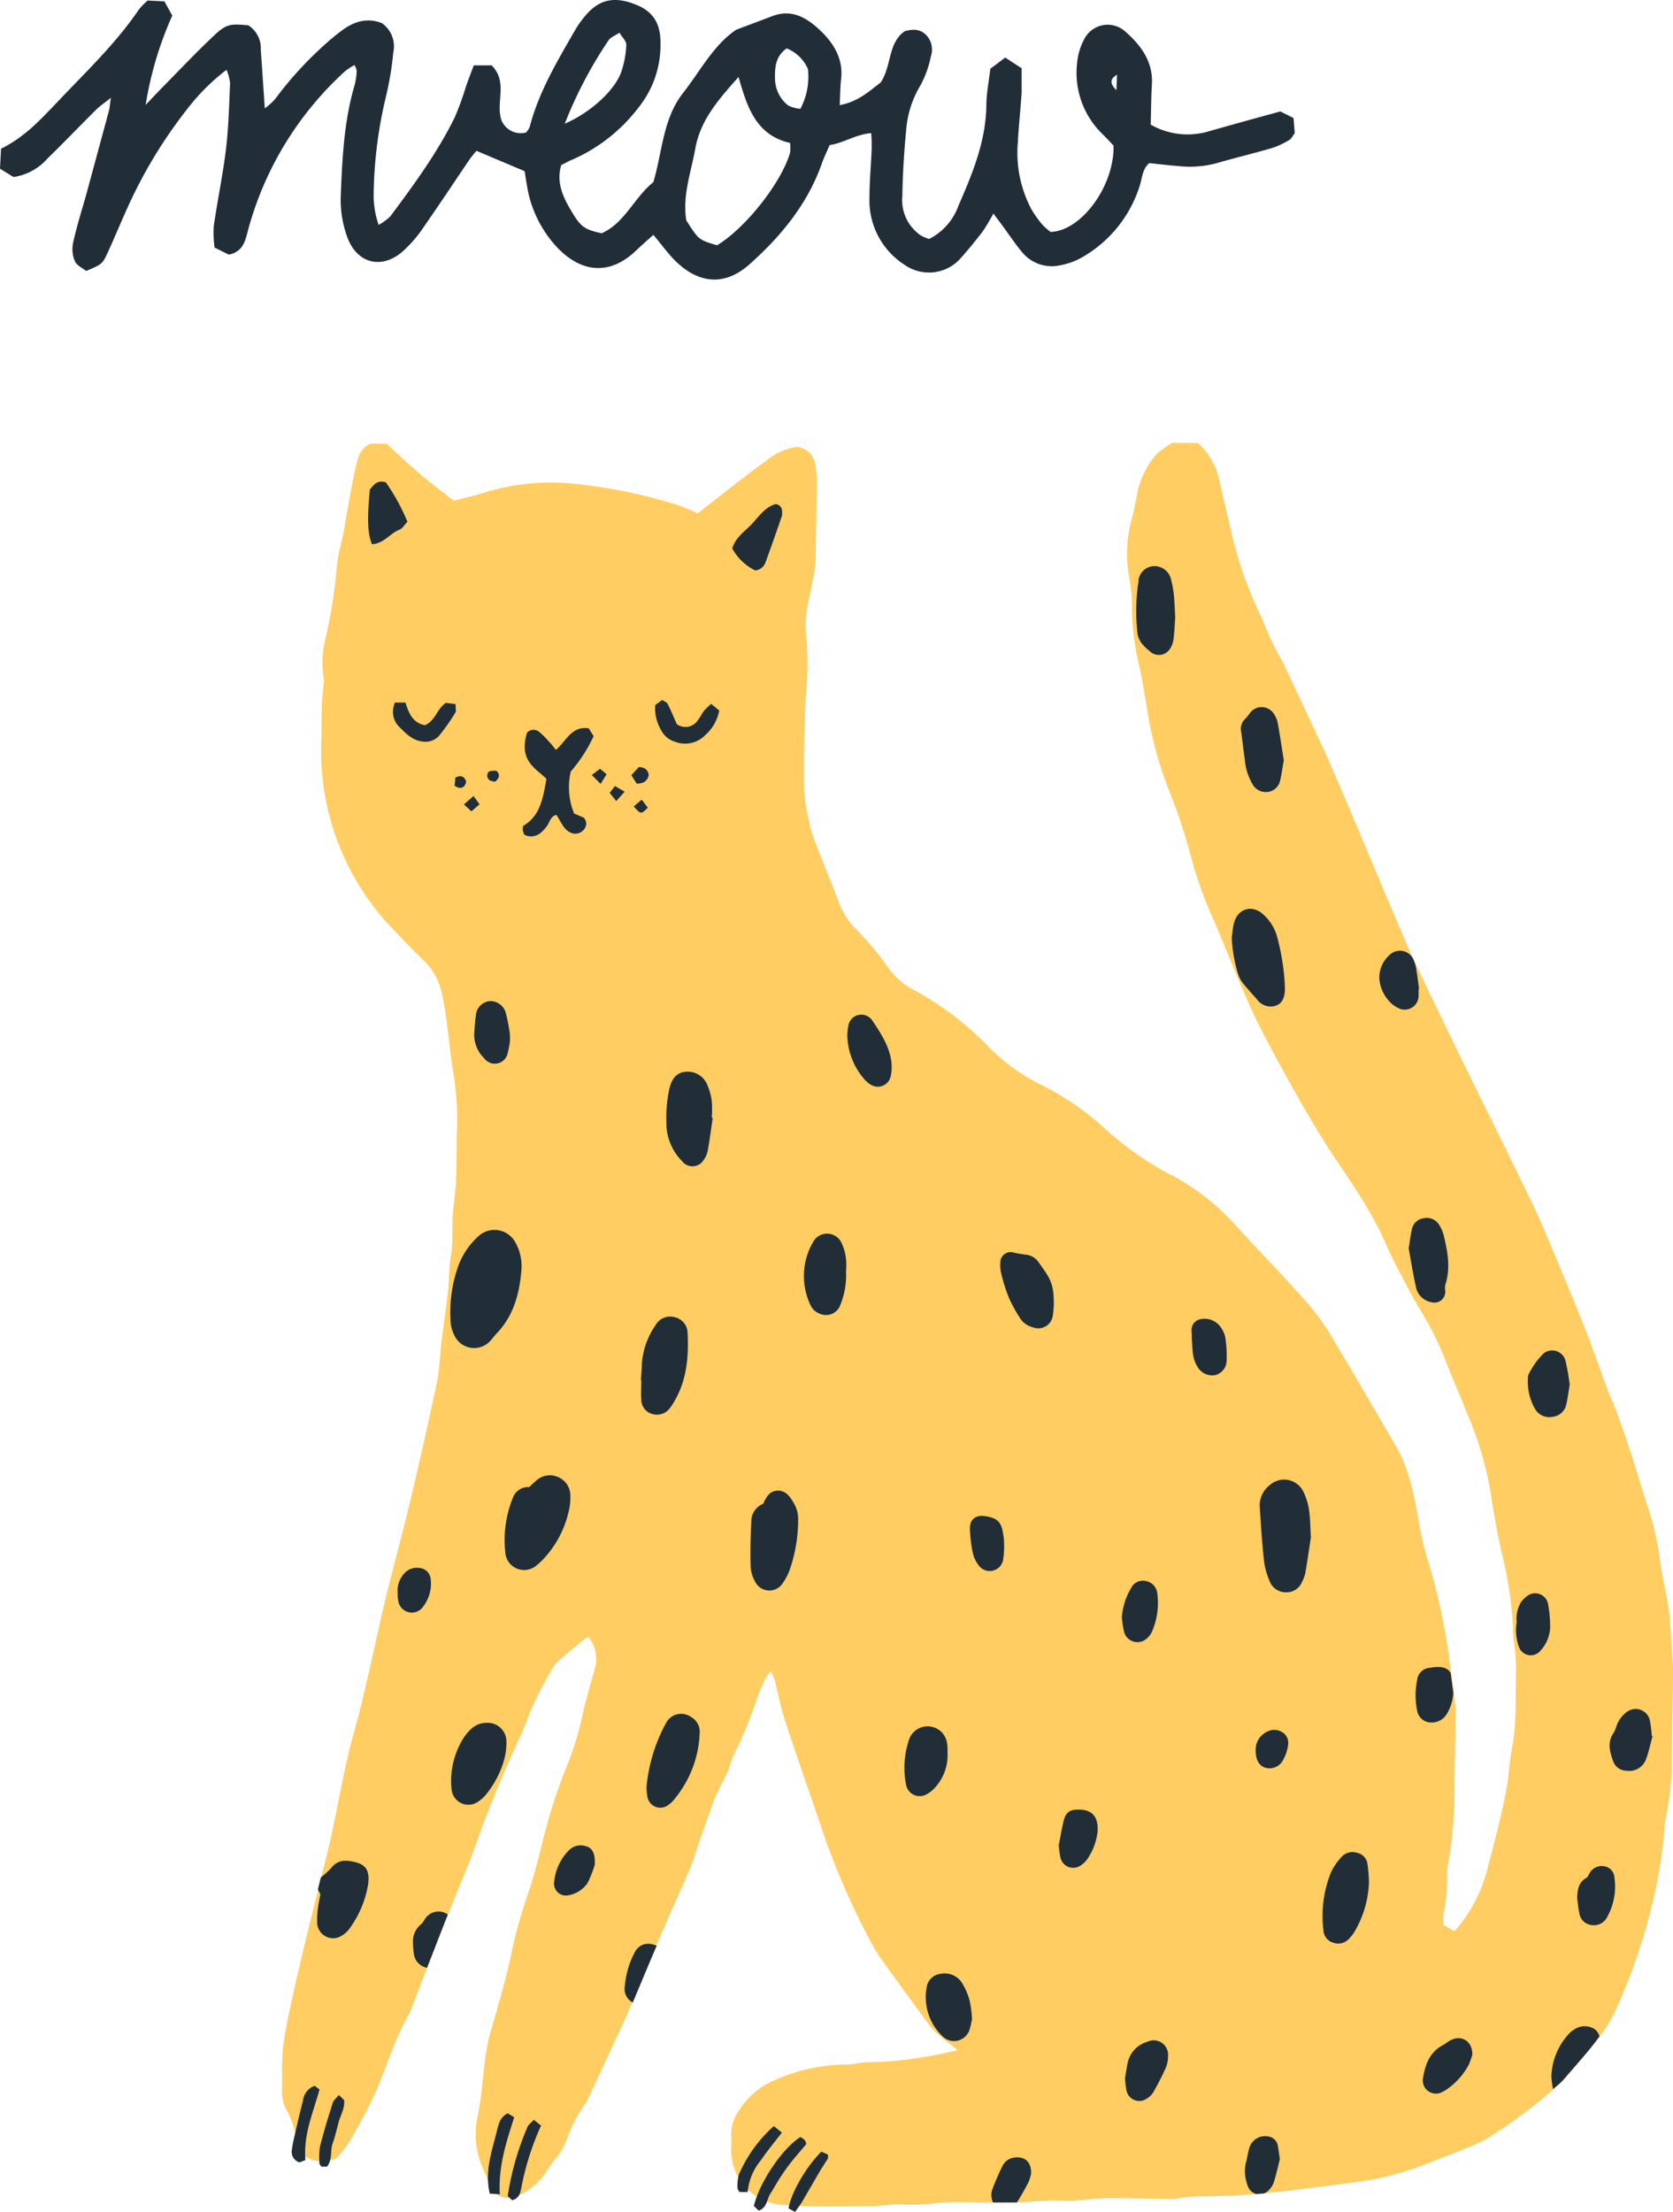<svg xmlns="http://www.w3.org/2000/svg" viewBox="0 0 255.2 337.37"><defs><style>.a{fill:#212e38;}.b{fill:#ffcd61;}</style></defs><path class="a" d="M.16,22.68C3.92,20.83,6.41,18,9,15.3c4.24-4.47,8.72-8.73,12.2-13.87A10.86,10.86,0,0,1,22.53.08l2.55.13,1.2,2.17A53.92,53.92,0,0,0,22.22,16c1.13-1.19,1.67-1.77,2.23-2.34,2.71-2.75,5.36-5.57,8.17-8.21,1.92-1.81,2.49-1.84,5.25-1.59a4.11,4.11,0,0,1,1.91,3.67c.2,2.88.39,5.76.61,9A10,10,0,0,0,42,15.07a55.12,55.12,0,0,1,7.84-8.53c.71-.65,1.47-1.26,2.24-1.84,1.83-1.37,3.81-2.07,6.14-1.19A4.29,4.29,0,0,1,60,7.93a48.18,48.18,0,0,1-1.12,6.78A67,67,0,0,0,57,29.42a13.6,13.6,0,0,0,.76,4.88A8.2,8.2,0,0,0,59.54,33c3.61-4.85,7.19-9.72,9.86-15.17a47.68,47.68,0,0,0,1.71-4.74c.36-1,.74-2,1.16-3.12H75c2.54,2.58.57,5.6,1.49,8.36a3.18,3.18,0,0,0,3.76,1.88,3.44,3.44,0,0,0,.55-.85C82.2,14,85,9.33,87.7,4.64a15,15,0,0,1,1.68-2.35C91.46-.11,93.74-.58,96.9.67c2.65,1,3.89,2.87,3.85,5.91a15.21,15.21,0,0,1-3.31,9.77,25.61,25.61,0,0,1-10.14,8c-.55.22-1.07.52-1.69.83-.84,2.86.44,5.2,1.82,7.47,1.25,2,1.84,2.38,4.35,2.93,3.54-1.57,4.94-5.43,7.88-7.8,1.37-4.55,1.44-9.65,4.52-13.58,2.67-3.4,4.69-7.38,8.13-9.67L118,2.39c2.87-1,5.09.34,7.09,2.23s3.55,4.26,3.22,7.34c-.14,1.29-.15,2.59-.22,4.07,2.77-.49,4.54-2.14,6.26-3.46,1.69-2.57,1.08-6,3.64-7.8,1.4-.41,2.54-.32,3.45.75A3.24,3.24,0,0,1,142,8.6a16.24,16.24,0,0,1-1.58,4.4,15.39,15.39,0,0,0-2.19,6.83c-.33,3.36-.53,6.75-.59,10.13a6.51,6.51,0,0,0,2.82,5.95,6.73,6.73,0,0,0,1.27.54,9.13,9.13,0,0,0,4.49-5.12c2.13-4.87,4.16-9.77,4.24-15.24,0-1.8.38-3.59.6-5.6l2.28-1.71,2.5,1.63c0,1.34,0,2.54,0,3.73-.17,2.53-.44,5.05-.58,7.59a18.43,18.43,0,0,0,2.05,10.15A16.22,16.22,0,0,0,159,34.26a9.5,9.5,0,0,0,1.25,1.11c4.68-.11,9.75-7,9.61-13.17-.52-.55-1.17-1.24-1.85-1.91a13,13,0,0,1-3.72-10.58,9.53,9.53,0,0,1,1.12-3.77,4,4,0,0,1,6.22-1.15c2.4,2.11,4.29,4.59,4.08,8.1-.12,2-.12,4.08-.18,6.12a11.35,11.35,0,0,0,8.93,1C188,19,191.62,18,195.31,17l2,1c.07.83.14,1.64.19,2.32-.34.44-.5.82-.79,1a12.2,12.2,0,0,1-2.58,1.23c-2.89.85-5.83,1.54-8.72,2.39a16.18,16.18,0,0,1-5.75.38c-1.44-.11-2.88-.29-4.35-.44-1,.83-1.07,2.13-1.39,3.24a19.14,19.14,0,0,1-8.49,10.91,10.56,10.56,0,0,1-3.65,1.42,5.86,5.86,0,0,1-5.88-2c-1.08-1.29-2-2.7-3-4.05-.41-.56-.83-1.11-1.37-1.83a30.72,30.72,0,0,1-1.59,2.68c-1.17,1.53-2.37,3-3.68,4.44a6.47,6.47,0,0,1-8.32.67,11.63,11.63,0,0,1-5.31-10.15c0-2.53.24-5.07.34-7.6,0-.71,0-1.42-.08-2.3-2.36.18-4.18,1.5-6.34,1.82-.42,1-.85,1.85-1.16,2.74-2.18,6.23-6.24,11.15-11.07,15.45-3.73,3.32-7.69,3-11.27-.5-1.19-1.17-2.16-2.56-3.39-4-.91.82-1.8,1.6-2.66,2.42-4.2,4-8.57,3.17-12.07-.57a17.84,17.84,0,0,1-4.54-9.32c-.14-.81-.26-1.63-.36-2.24L72.67,23c-.25.31-.71.84-1.11,1.42-2.37,3.5-4.69,7-7.12,10.49a19.32,19.32,0,0,1-3.11,3.52c-3.21,2.72-6.91,1.7-8.35-2.25a16.58,16.58,0,0,1-1-6.4c.23-5.68.5-11.35,2.13-16.86a10.13,10.13,0,0,0,.3-2.14c0-.21-.15-.44-.32-.87a10.54,10.54,0,0,0-1.44.94A50.51,50.51,0,0,0,37.7,35.63c-.39,1.5-.84,2.77-2.78,3.21l-2.19-1.08a17.35,17.35,0,0,1-.13-3.2c.57-4,1.39-7.85,1.87-11.81.4-3.34.48-6.73.63-10.1a8,8,0,0,0-.54-2,31.42,31.42,0,0,0-5.38,5.2,72.65,72.65,0,0,0-9.52,15.36c-1.11,2.41-2.11,4.88-3.22,7.29-.82,1.79-.86,1.78-3.29,2.83-.53-.43-1.42-.82-1.72-1.47a4.72,4.72,0,0,1-.29-2.78c.54-2.47,1.3-4.89,2-7.34q1.75-6.46,3.5-12.93c.11-.45.13-.92.27-1.89-1,.8-1.67,1.24-2.23,1.8-2.49,2.46-4.91,5-7.42,7.44A8.52,8.52,0,0,1,2.06,27L0,25.73C.05,24.72.1,23.8.16,22.68ZM109.39,37.41c4.4-2.69,9.74-9.48,11.12-14.08a5.27,5.27,0,0,0,0-1.53c-5.19-1.19-6.54-5.45-7.85-10.06-3,3.38-5.8,6.51-6.59,10.88-.66,3.66-2,7.24-1.38,11C106.59,36.59,106.59,36.59,109.39,37.41ZM86.15,18.87c3.94-1.72,7.54-5,8.6-7.84a15.07,15.07,0,0,0,.79-4.22c0-.53-.62-1.11-1.05-1.82-.71.47-1.34.69-1.64,1.13A65.19,65.19,0,0,0,86.15,18.87ZM120,7.38c-1.77,1.26-1.81,3-1.78,4.63a5.27,5.27,0,0,0,2,4.07,5.25,5.25,0,0,0,1.87.52,10.49,10.49,0,0,0,1.15-6.08A5.92,5.92,0,0,0,120,7.38Zm50.42,4c-1.21.69-1.07,1.43-.12,2.38C170.33,12.76,170.37,12.06,170.4,11.36Z"/><path class="b" d="M182.72,67.56A10.69,10.69,0,0,1,186,73.27c.62,2.73,1.29,5.44,1.88,8.17a60.23,60.23,0,0,0,4.29,12.19c.67,1.46,1.24,3,1.93,4.39.58,1.23,1.3,2.39,1.88,3.61,1.82,3.83,3.61,7.67,5.4,11.51.44.94.89,1.88,1.3,2.83q2.28,5.28,4.53,10.58c.87,2.06,1.72,4.13,2.59,6.19q2.52,6,5.06,11.91c.19.44.38.88.59,1.32,2.7,5.62,5.38,11.25,8.12,16.86,3.43,7,6.95,14,10.35,21.11,1.38,2.87,2.56,5.85,3.8,8.8,1.45,3.46,2.9,6.92,4.27,10.42,1.16,3,2.19,6,3.3,9,.33.9.78,1.76,1.11,2.66.77,2.09,1.53,4.19,2.22,6.32.94,2.88,1.79,5.8,2.73,8.68a42.14,42.14,0,0,1,1.83,7.92c.33,2.61,1,5.19,1.37,7.78.18,1.1.21,2.22.29,3.33.11,1.43.22,2.86.3,4.29.05.72.08,1.44.07,2.16-.06,4.48-.18,9-.18,13.44a45.49,45.49,0,0,1-.94,8.55,8,8,0,0,0-.17,1.18,71.34,71.34,0,0,1-1.86,11.81,91.75,91.75,0,0,1-5.6,16.3,22.64,22.64,0,0,1-2.91,4.67c-1.55,2-3.28,3.92-4.94,5.86a8.43,8.43,0,0,1-.85.84,75.71,75.71,0,0,1-11.11,8.32,14.32,14.32,0,0,1-1.93.94q-4.12,1.67-8.26,3.26A46,46,0,0,1,206,332.92c-4.43.6-8.86,1.17-13.3,1.63-2.69.27-5.41.34-8.12.44a23.85,23.85,0,0,0-4.77.3,8.11,8.11,0,0,1-1.91.06c-2.56,0-5.12-.07-7.68-.09a31.92,31.92,0,0,0-4.78.26,46.78,46.78,0,0,1-5,.08c-1.51,0-3,.2-4.53.29-.64,0-1.28.06-1.91.06-2.24,0-4.48-.06-6.72-.07a32.69,32.69,0,0,0-5.5.26,40.19,40.19,0,0,1-4.79.06c-1.35.05-2.7.27-4.05.27-4.64,0-9.3.19-13.9-.21a8.4,8.4,0,0,1-7.5-8.79c.05-.64,0-1.28,0-1.92a6.49,6.49,0,0,1,1.14-3.61,12,12,0,0,1,5.14-4.52,27.7,27.7,0,0,1,11.36-2.55c1.11,0,2.22-.35,3.32-.34a54.84,54.84,0,0,0,9-.89c1.4-.21,2.79-.56,4.53-.92a13.41,13.41,0,0,0-1.24-1.09,14.38,14.38,0,0,1-3.73-3.69c-2.16-3-4.34-5.92-6.46-8.91a24.85,24.85,0,0,1-2-3.28,115.79,115.79,0,0,1-6.58-14.91c-2.08-6.13-4.23-12.24-6.27-18.38-.63-1.89-1-3.88-1.47-5.81-.13-.52-.37-1-.65-1.77a7,7,0,0,0-.86,1.07c-.47,1-.93,2-1.3,3.1a64.2,64.2,0,0,1-3.46,8.42c-.43.84-.6,1.82-1,2.69-.68,1.53-1.55,3-2.14,4.54-1,2.76-2,5.58-2.92,8.37-.24.68-.44,1.37-.72,2-1.79,4.09-3.62,8.18-5.4,12.28-1.42,3.3-2.74,6.65-4.2,9.94-1.29,2.92-2.69,5.79-4,8.69-.57,1.23-1.15,2.46-1.74,3.68a8.69,8.69,0,0,1-.8,1.47A19.48,19.48,0,0,0,86.58,326a10.53,10.53,0,0,1-1.9,3.31,12.3,12.3,0,0,0-1.39,2,10.58,10.58,0,0,1-4.14,3.54,3.15,3.15,0,0,1-4.52-1.72c-.34-1.06-.86-2.06-1.25-3.11a12.58,12.58,0,0,1-.55-7.09c.76-3.53.82-7.13,1.46-10.66.12-.63.23-1.26.4-1.87,1.21-4.23,2.49-8.42,3.38-12.74a72,72,0,0,1,2.45-8.76c1.15-3.33,1.9-6.77,2.8-10.16a79.41,79.41,0,0,1,2.94-8.87,46.75,46.75,0,0,0,2.42-7.52c.56-2.66,1.34-5.27,2.07-7.89a5.34,5.34,0,0,0-1-4.82c-.46.31-.86.54-1.21.83-1,.86-2.1,1.72-3.1,2.63a5.45,5.45,0,0,0-1.21,1.46,51.94,51.94,0,0,0-3.57,7.06c-.91,2.57-2.15,5-3.23,7.46-1.67,3.88-3.28,7.8-4.68,11.79-1,2.87-2.2,5.65-3.34,8.47-1,2.52-2,5.05-3,7.58-1.14,2.91-2.26,5.81-3.39,8.72a9,9,0,0,1-.53,1.33c-2.2,3.84-3.46,8.07-5.19,12.11a79.17,79.17,0,0,1-4.16,7.82,16.57,16.57,0,0,1-2,2.42c-1.74.36-3.22.53-4.54-.44a7.24,7.24,0,0,1-1.5-3.29,14.32,14.32,0,0,0-1.41-3.81,5.8,5.8,0,0,1-.67-3c.06-2.16-.08-4.34.15-6.48a64.46,64.46,0,0,1,1.21-6.58c1.7-8,3.77-15.85,5.7-23.76.93-3.79,1.57-7.66,2.4-11.48.49-2.26,1-4.52,1.65-6.75,1.42-5.17,2.52-10.4,3.7-15.62C59.16,242,60.87,236,62.32,230q2.26-9.44,4.29-18.93c.43-2,.46-4.12.71-6.18.2-1.74.46-3.47.68-5.22.14-1.1.31-2.21.38-3.32.11-1.67.17-3.33.43-5,.29-1.88.14-3.83.24-5.75.08-1.35.27-2.69.4-4,.07-.71.13-1.43.15-2.15.05-2.8.05-5.6.14-8.4a45.66,45.66,0,0,0-.73-8.33c-.39-2.6-.63-5.22-1-7.83a34.71,34.71,0,0,0-.7-3.77,9.35,9.35,0,0,0-2.57-4.52c-1.84-1.78-3.61-3.64-5.37-5.49A39.22,39.22,0,0,1,49,113.24c.09-1.76,0-3.52.1-5.28,0-1.27.18-2.54.31-4.24a15.34,15.34,0,0,1,.21-6.21,78.44,78.44,0,0,0,1.77-11.1c.15-1.74.65-3.45,1-5.18.53-2.9,1-5.8,1.59-8.7A25.29,25.29,0,0,1,54.6,70a3.39,3.39,0,0,1,1.89-2.33l2.48,0c1.6,1.47,3.21,3,4.9,4.46s3.49,2.77,5.33,4.23c1.63-.42,3.27-.76,4.84-1.28a34.52,34.52,0,0,1,14.24-1.22,78.58,78.58,0,0,1,15,3.14,29.28,29.28,0,0,1,3.13,1.3L111.92,74c1.64-1.26,3.29-2.53,5-3.75a9.34,9.34,0,0,1,4.67-2.09,3.18,3.18,0,0,1,2.81,3,10.92,10.92,0,0,1,.19,2.14q-.06,6.12-.18,12.23a12.77,12.77,0,0,1-.26,2.14c-.37,2-.87,3.9-1.15,5.87a13.34,13.34,0,0,0,0,3.57,49.07,49.07,0,0,1-.08,9.07c-.28,4.62-.3,9.26-.27,13.89a28.21,28.21,0,0,0,.71,5,15.69,15.69,0,0,0,.76,2.76c1.23,3.21,2.55,6.38,3.76,9.6a11.85,11.85,0,0,0,2.81,4.4,42.94,42.94,0,0,1,4.89,5.89,11.42,11.42,0,0,0,4,3.37,46.24,46.24,0,0,1,11,8.34,29.48,29.48,0,0,0,8.29,6.05,41.69,41.69,0,0,1,9.81,6.78,48.34,48.34,0,0,0,9.58,6.74,34.87,34.87,0,0,1,9.71,7.33c3.83,4.19,7.78,8.26,11.55,12.5a38.4,38.4,0,0,1,4,5.69c3.17,5.27,6.23,10.61,9.34,15.91,1.94,3.3,2.73,7,3.39,10.67a53.7,53.7,0,0,0,1.38,6.31,94.28,94.28,0,0,1,3,12.59c.53,3.39.95,6.8,1.38,10.2a15.55,15.55,0,0,1,0,2.16c0,3.67-.17,7.35-.14,11a65.33,65.33,0,0,1-1.06,11.43,9.4,9.4,0,0,0-.11,1.19,23.81,23.81,0,0,1-.53,6,7.26,7.26,0,0,0,0,1.58c.14.09.48.31.83.51s.54.29.89.47a22.9,22.9,0,0,0,5-9.49c1-3.79,2-7.58,2.76-11.41.49-2.33.55-4.75,1-7.09.79-4.13.47-8.29.61-12.44A26.79,26.79,0,0,0,231,251c0-.4-.14-.8-.14-1.19A60.53,60.53,0,0,0,229,236.5c-.67-3-1.2-5.95-1.63-8.95a53.41,53.41,0,0,0-3.73-12.36c-1-2.59-2.16-5.16-3.17-7.77a46.67,46.67,0,0,0-3.62-7.29c-1.23-2-2.34-4.18-3.46-6.3-.7-1.34-1.38-2.71-2-4.11-2-4.69-4.89-8.78-7.69-13-1.91-2.86-3.68-5.81-5.38-8.79q-3.21-5.62-6.18-11.37c-1.17-2.27-2.14-4.65-3.14-7-1.51-3.53-2.9-7.1-4.46-10.6a59.61,59.61,0,0,1-3-8.86A93.53,93.53,0,0,0,178.11,120a59.1,59.1,0,0,1-3.2-12.27c-.32-2-.68-4.09-1.12-6.12a39.17,39.17,0,0,1-1.12-8.77,23.9,23.9,0,0,0-.47-5,20,20,0,0,1,.53-9c.31-1.24.53-2.5.78-3.75a12.62,12.62,0,0,1,3-5.91,12.39,12.39,0,0,1,2.34-1.64Z"/><path class="a" d="M146.68,302.33a3.17,3.17,0,0,0-3.28-1.27,2.41,2.41,0,0,0-2,1.8,8.28,8.28,0,0,0,2.5,7.84,2.49,2.49,0,0,0,4-1.15,11.47,11.47,0,0,0,.37-1.64,18,18,0,0,0-.35-2.73A10.26,10.26,0,0,0,146.68,302.33Z"/><path class="a" d="M174.94,249.9a3.06,3.06,0,0,0,.83-1.15,11,11,0,0,0,.76-5.75,2.09,2.09,0,0,0-1.66-1.84,2,2,0,0,0-2.34,1.07,10.17,10.17,0,0,0-1.4,4.43,16.57,16.57,0,0,0,.34,2.24A2.11,2.11,0,0,0,174.94,249.9Z"/><path class="a" d="M156.4,191.35c-.59-.07-1.17-.18-1.75-.3a1.57,1.57,0,0,0-2.06,1.42,5.5,5.5,0,0,0,.17,1.89,25.41,25.41,0,0,0,1.12,3.53,21.74,21.74,0,0,0,1.71,3.14,3.25,3.25,0,0,0,2,1.42,2.22,2.22,0,0,0,3-1.78,17.56,17.56,0,0,0,.16-1.78c0-3.38-.66-4-2.39-6.47A2.69,2.69,0,0,0,156.4,191.35Z"/><path class="a" d="M164.49,276c-1.33,0-1.93.41-2.26,1.8-.29,1.23-.5,2.49-.73,3.63a17.16,17.16,0,0,0,.26,1.9,2,2,0,0,0,2.91,1.3,3.6,3.6,0,0,0,1.21-1.12,9.15,9.15,0,0,0,1.54-4.1,4.84,4.84,0,0,0-.07-1.42C167.09,276.65,166.13,276,164.49,276Z"/><path class="a" d="M150.25,231.24c-1.45-.21-2.36.52-2.3,2a22.58,22.58,0,0,0,.45,3.67,4.89,4.89,0,0,0,.87,1.81,2.07,2.07,0,0,0,3.76-.94,13.12,13.12,0,0,0,.14-1.67c0-.67,0-1.35-.13-2C152.78,232.12,152.17,231.53,150.25,231.24Z"/><path class="a" d="M118.7,227.35c-1.23,0-1.79.88-2.27,2a2.87,2.87,0,0,0-1.82,2.78c-.13,2.26-.17,4.54-.11,6.81a5.24,5.24,0,0,0,.67,2.26,2.42,2.42,0,0,0,4.24.25,8.52,8.52,0,0,0,1.16-2.34,23.26,23.26,0,0,0,1.18-7.41,4.67,4.67,0,0,0-.7-2.5C120.5,228.25,119.89,227.37,118.7,227.35Z"/><path class="a" d="M128.37,189.58a2.42,2.42,0,0,0-4.37-.09,10.3,10.3,0,0,0-.42,9.46,2.53,2.53,0,0,0,1.53,1.44,2.32,2.32,0,0,0,3.11-1.46,11.94,11.94,0,0,0,.83-5.05,10.27,10.27,0,0,0,0-1.92A7.69,7.69,0,0,0,128.37,189.58Z"/><path class="a" d="M144.54,267.5c0-.56,0-1.12-.08-1.67a3,3,0,0,0-5.69-.78,13.25,13.25,0,0,0-.55,7.19,2.11,2.11,0,0,0,3.1,1.44,4.41,4.41,0,0,0,1.13-.85A7.29,7.29,0,0,0,144.54,267.5Z"/><path class="a" d="M133,155.55a.87.87,0,0,0-.16-.17,2,2,0,0,0-3.43,1.06,9.64,9.64,0,0,0-.16,1.36,10.5,10.5,0,0,0,2.62,6.83,3.83,3.83,0,0,0,1,.83,2,2,0,0,0,3-1.35,6.56,6.56,0,0,0,.09-2.25C135.63,159.48,134.31,157.52,133,155.55Z"/><path class="a" d="M244.7,284.64a2.12,2.12,0,0,0-2.23,1.06c-.15.23-.24.57-.45.69-1.24.69-1.4,1.84-1.44,3.09.1.75.17,1.5.32,2.24a2.1,2.1,0,0,0,1.76,1.87,2.24,2.24,0,0,0,2.45-1.12,9.59,9.59,0,0,0,1.16-6.1A1.84,1.84,0,0,0,244.7,284.64Z"/><path class="a" d="M175,311.42a4.26,4.26,0,0,0-3,3.28c-.15.78-.27,1.57-.39,2.28a17.26,17.26,0,0,0,.2,1.75,2,2,0,0,0,3.14,1.34,3,3,0,0,0,1-1c.68-1.21,1.33-2.45,1.89-3.72a4.49,4.49,0,0,0,.33-1.74A2.2,2.2,0,0,0,175,311.42Z"/><path class="a" d="M108.58,168a9.18,9.18,0,0,0-.73-2.63,3.22,3.22,0,0,0-3.3-1.9c-1.23.12-2,.88-2.42,2.47a20.85,20.85,0,0,0-.48,5.23,8.27,8.27,0,0,0,2.4,5.94,2,2,0,0,0,3.3-.21,3.59,3.59,0,0,0,.61-1.42c.3-1.64.52-3.3.76-5l-.15,0A16.19,16.19,0,0,0,108.58,168Z"/><path class="a" d="M235.53,206.37a11.14,11.14,0,0,0-2.43,3.42,8.43,8.43,0,0,0,1,5,2.51,2.51,0,0,0,2.74,1.3,2.36,2.36,0,0,0,2.08-1.89c.22-.92.33-1.87.52-3a33.14,33.14,0,0,0-.62-3.57A2.1,2.1,0,0,0,235.53,206.37Z"/><path class="a" d="M251.71,262.61a2.22,2.22,0,0,0-3.58-1.48,4.2,4.2,0,0,0-1.23,1.41c-.33.54-.41,1.23-.76,1.75-1,1.46-.58,2.91-.06,4.35a2.17,2.17,0,0,0,2,1.43,2.73,2.73,0,0,0,3-1.74c.43-1.14.67-2.36,1-3.54l-.13-.05A16.71,16.71,0,0,0,251.71,262.61Z"/><path class="a" d="M233,243.39a4.12,4.12,0,0,0-1,1,4.87,4.87,0,0,0-.64,3,7.45,7.45,0,0,0,.31,3.7,1.91,1.91,0,0,0,3.29.7,5.58,5.58,0,0,0,1.5-3.58,19.07,19.07,0,0,0-.3-3.45A2,2,0,0,0,233,243.39Z"/><path class="a" d="M186,202.16a3,3,0,0,0-3.14-.89c-1.05.42-1.2,1.28-1.06,2.27,0,0,0,.08,0,.06a3.81,3.81,0,0,0,0,.54c.13,1.42,0,2.88.79,4.18a2.58,2.58,0,0,0,2.79,1.41,2.31,2.31,0,0,0,1.73-2.32,17.71,17.71,0,0,0-.23-3.56A4.26,4.26,0,0,0,186,202.16Z"/><path class="a" d="M195.52,264.15a2.33,2.33,0,0,0-2.39.05,3,3,0,0,0-1.59,2.76c0,1.41.5,2.33,1.43,2.64a2.33,2.33,0,0,0,2.76-1.17,6.68,6.68,0,0,0,.75-2.23A1.92,1.92,0,0,0,195.52,264.15Z"/><path class="a" d="M207,282.59a2.24,2.24,0,0,0-2.4.67,9.27,9.27,0,0,0-1.55,2.26,17.82,17.82,0,0,0-1.17,8.91,2.06,2.06,0,0,0,1.47,1.86,2.23,2.23,0,0,0,2.42-.58,6.26,6.26,0,0,0,1.05-1.44,15.79,15.79,0,0,0,2-7.33,22.78,22.78,0,0,0-.22-2.61A2,2,0,0,0,207,282.59Z"/><path class="a" d="M198.78,227.44a3.26,3.26,0,0,0-5.11-.91,3.86,3.86,0,0,0-1.5,3.37c.17,2.75.35,5.5.65,8.23a11.3,11.3,0,0,0,.84,3,2.63,2.63,0,0,0,2.51,1.73,2.54,2.54,0,0,0,2.45-1.61,5.35,5.35,0,0,0,.52-1.45c.3-1.77.55-3.55.82-5.31-.09-1.43-.08-2.84-.28-4.21A9.27,9.27,0,0,0,198.78,227.44Z"/><path class="a" d="M221.39,311.12c-.47.21-.86.58-1.32.82-2,1.07-2.68,3-3,5a2,2,0,0,0,3,2.09,3.85,3.85,0,0,0,.62-.36A10.66,10.66,0,0,0,224,315a12.54,12.54,0,0,0,.59-1.61C224.62,311.33,223,310.37,221.39,311.12Z"/><path class="a" d="M156.87,332.87a6.69,6.69,0,0,0,.4-1.28c.12-1.77-.89-2.71-2.44-2.53a2.34,2.34,0,0,0-1.91,1.29,38.39,38.39,0,0,0-1.6,3.73,2.56,2.56,0,0,0,0,1.4,1.9,1.9,0,0,0,.15.44l2.51,0c.37,0,.75,0,1.13,0,0-.05.08-.09.11-.14C155.79,334.83,156.35,333.86,156.87,332.87Z"/><path class="a" d="M194.33,332.78c.37-1.21.64-2.45.9-3.47-.14-.88-.2-1.52-.33-2.13a1.67,1.67,0,0,0-1.17-1.26,2.51,2.51,0,0,0-3.1,1.51c-.27.79-.35,1.63-.58,2.43a6,6,0,0,0,.24,3.41,1.94,1.94,0,0,0,1.36,1.37l1-.09.14,0a2.16,2.16,0,0,0,.78-.54A3.15,3.15,0,0,0,194.33,332.78Z"/><path class="a" d="M243.1,309.39a2.86,2.86,0,0,0-3.06.21,3,3,0,0,0-.65.53,10,10,0,0,0-2.74,6.62,14.76,14.76,0,0,0,.23,1.77c0,.05,0,.09,0,.13l.83-.7a8.43,8.43,0,0,0,.85-.84c1.66-1.94,3.39-3.83,4.94-5.86l.48-.66A1.94,1.94,0,0,0,243.1,309.39Z"/><path class="a" d="M189.88,115.81a8.78,8.78,0,0,0,1.15,3.74,2.29,2.29,0,0,0,2.15,1.25,2.19,2.19,0,0,0,2.08-1.71c.25-1,.36-2,.57-3.13-.28-1.78-.57-3.7-.91-5.63a3.68,3.68,0,0,0-.52-1.32,2.22,2.22,0,0,0-3.74-.25,7.6,7.6,0,0,1-.67.83,2.13,2.13,0,0,0-.66,2.06C189.53,113,189.67,114.42,189.88,115.81Z"/><path class="a" d="M178.63,88.4a2.57,2.57,0,0,0-2.6-2.05,2.44,2.44,0,0,0-2.37,2.27c0,.16,0,.32-.06.47a30.6,30.6,0,0,0-.07,7.65,3.44,3.44,0,0,0,.69,1.46,7.52,7.52,0,0,0,1.11,1.07,2,2,0,0,0,3.12-.28,3.39,3.39,0,0,0,.55-1.43c.15-1.15.19-2.3.27-3.41-.07-1.17-.09-2.29-.21-3.4A14.49,14.49,0,0,0,178.63,88.4Z"/><path class="a" d="M96.79,297.84a13.07,13.07,0,0,0-1.47,5.05,2.35,2.35,0,0,0,1.2,2.54c1.14-2.68,2.24-5.38,3.39-8.05l.27-.62a3.62,3.62,0,0,0-.58-.18A2.28,2.28,0,0,0,96.79,297.84Z"/><path class="a" d="M48.87,288.91c-.14.8-.29,1.46-.37,2.13a13,13,0,0,0-.12,2.15,2.43,2.43,0,0,0,3.81,2,3.77,3.77,0,0,0,1.13-1.05,15.78,15.78,0,0,0,2.82-6.66c.32-2.33-.37-3.26-2.69-3.62l-.47-.05a2.7,2.7,0,0,0-2.42,1.05,11,11,0,0,1-1.37,1.28,2.29,2.29,0,0,0-.27.27c-.13.55-.27,1.09-.4,1.64a.86.86,0,0,0,0,.21C48.64,288.49,48.77,288.69,48.87,288.91Z"/><path class="a" d="M218.17,254.37a2.07,2.07,0,0,0-2,1.89,11.51,11.51,0,0,0,0,4.64,2.17,2.17,0,0,0,2.09,1.82,2.7,2.7,0,0,0,2.54-1.49,7.09,7.09,0,0,0,.89-3c-.13-1-.26-2-.4-3.05C220.79,254.3,219.79,254.09,218.17,254.37Z"/><path class="a" d="M194.78,142.77a7,7,0,0,0-2-3.22c-1.74-1.68-4-1-4.57,1.31-.17.69-.21,1.42-.32,2.13a22.08,22.08,0,0,0,1,5.66,4.09,4.09,0,0,0,.75,1.35c.66.83,1.39,1.62,2.1,2.42a2.54,2.54,0,0,0,2.76,1c1-.28,1.46-1.14,1.5-2.47,0-.12,0-.24,0-.36A34.8,34.8,0,0,0,194.78,142.77Z"/><path class="a" d="M65,292.45c-.29.33-.45.79-.78,1.05A3.36,3.36,0,0,0,63,296.4a13.43,13.43,0,0,0,.14,1.67,2.48,2.48,0,0,0,2,2.06l1.26-3.23q.94-2.44,1.91-4.89a1.94,1.94,0,0,0-.51-.29A2.43,2.43,0,0,0,65,292.45Z"/><path class="a" d="M74.75,204.55c.33-.34.6-.75.93-1.09,2.66-2.73,3.57-6.15,3.86-9.8a7.41,7.41,0,0,0-.92-4.16,3.62,3.62,0,0,0-5.74-.86,11.43,11.43,0,0,0-3.09,4.78,21.24,21.24,0,0,0-1.05,8.26,5.3,5.3,0,0,0,.58,2A3.31,3.31,0,0,0,74.75,204.55Z"/><path class="a" d="M85.06,225.25a3.09,3.09,0,0,0-3.34.64c-.34.29-.65.59-1,.92a2.46,2.46,0,0,0-2.45,1.55,17.15,17.15,0,0,0-1.2,8.34,2.89,2.89,0,0,0,4.84,2,8.36,8.36,0,0,0,.88-.81,15.65,15.65,0,0,0,3.91-7.17A8.65,8.65,0,0,0,87,228.2,3.06,3.06,0,0,0,85.06,225.25Z"/><path class="a" d="M89.29,281.56a2.5,2.5,0,0,0-2.45.59,7.85,7.85,0,0,0-2.3,4.86,1.8,1.8,0,0,0,2.15,2.06,4.49,4.49,0,0,0,2.94-1.87,19.28,19.28,0,0,0,1.09-2.76C90.83,282.61,90.31,281.78,89.29,281.56Z"/><path class="a" d="M74.2,262.77c-1.59,0-2.55,1-3.39,2.15a12.5,12.5,0,0,0-2,6.58,11.21,11.21,0,0,0,.08,1.41A2.57,2.57,0,0,0,73,274.74a5.38,5.38,0,0,0,1.29-1.23,14.88,14.88,0,0,0,2.58-5,10.06,10.06,0,0,0,.38-2.94A2.85,2.85,0,0,0,74.2,262.77Z"/><path class="a" d="M102.21,214.73c.17-.22.32-.45.47-.69,2.07-3.34,2.4-7,2.2-10.84a2.5,2.5,0,0,0-2-2.31,2.56,2.56,0,0,0-2.88,1.22A11.79,11.79,0,0,0,97.91,208c0,.84-.1,1.67-.15,2.51h.07c0,1-.09,2,0,3a2.25,2.25,0,0,0,1.63,2.14A2.45,2.45,0,0,0,102.21,214.73Z"/><path class="a" d="M219.53,186.81a2.22,2.22,0,0,0-2.39-1,2.09,2.09,0,0,0-1.77,1.71c-.21.89-.31,1.8-.49,2.87.34,1.87.66,3.88,1.1,5.85a2.91,2.91,0,0,0,2.41,2.38,1.65,1.65,0,0,0,2.07-1.69,3.34,3.34,0,0,1,0-.95c.84-2.54.38-5-.23-7.54A5.73,5.73,0,0,0,219.53,186.81Z"/><path class="a" d="M216.39,151.93c0-.35,0-.71,0-1.07h.07c-.13-1-.25-2-.41-3a7,7,0,0,0-.34-1.27,2.27,2.27,0,0,0-3.68-1,4.64,4.64,0,0,0-1.62,3.79A5.79,5.79,0,0,0,212.2,153a4.15,4.15,0,0,0,1,.7A2.12,2.12,0,0,0,216.39,151.93Z"/><path class="a" d="M105.42,261.88a2.61,2.61,0,0,0-3.87,1,25.26,25.26,0,0,0-2.94,9.74,11.4,11.4,0,0,0,.12,1.23,2,2,0,0,0,3.27,1.4,4.36,4.36,0,0,0,1-1,16.77,16.77,0,0,0,3.73-9.9A2.57,2.57,0,0,0,105.42,261.88Z"/><path class="a" d="M63.92,239.14a2.53,2.53,0,0,0-2.26.85,3.84,3.84,0,0,0-1,2.87c0,.39,0,.79.08,1.19a2.09,2.09,0,0,0,3.8,1,5.79,5.79,0,0,0,1.15-4.29A1.87,1.87,0,0,0,63.92,239.14Z"/><path class="a" d="M77.45,160.58a13.82,13.82,0,0,0,.34-1.82c0-.66,0-1.14-.1-1.61a22.3,22.3,0,0,0-.49-2.46,2.44,2.44,0,0,0-2.48-2,2.34,2.34,0,0,0-2.13,2.22c-.15.91-.18,1.83-.25,2.74a5,5,0,0,0,1.53,3.77A2,2,0,0,0,77.45,160.58Z"/><path class="a" d="M123,327c-.12-.32-.14-.5-.25-.6a4.46,4.46,0,0,0-.67-.46c-2.81,1.82-6.22,6.92-7.09,10.52l.75.71c1.3-.48,1.22-1.73,1.75-2.55s1.05-1.8,1.62-2.66,1.27-1.84,2-2.72S122.39,327.74,123,327Z"/><path class="a" d="M78.44,322.92l-1-.6c-1.36.69-1.44,2-1.74,3.09-.79,3-1.74,5.93-1,9.16l1.54.1C76,330.41,77.22,326.71,78.44,322.92Z"/><path class="a" d="M80.45,324.44a42.58,42.58,0,0,0-3,10.5l.69.65c1.12-.34,1.24-1.2,1.39-1.95a41.68,41.68,0,0,1,3-9.44l-1.1-.89C81.05,323.76,80.62,324,80.45,324.44Z"/><path class="a" d="M48,318.13a2.71,2.71,0,0,0-1.78,2.27c-.51,1.92-.94,3.87-1.39,5.81a15,15,0,0,0-.3,1.65,1.67,1.67,0,0,0,1.17,1.95l.89-.36c-.33-3.9,1.17-7.2,2.15-10.76Z"/><path class="a" d="M119.27,325.27l-1.23-1a21.17,21.17,0,0,0-5.34,7.41,6.68,6.68,0,0,0-.19,2.11c0,.14.14.27.29.54l1.25,0a8.77,8.77,0,0,1,2-4.83C117,328.1,118.12,326.75,119.27,325.27Z"/><path class="a" d="M51.68,319.53c-.38.49-.79.8-.92,1.2-.7,2.2-1.38,4.42-1.95,6.66a11.32,11.32,0,0,0-.08,2.61c0,.13.17.25.32.46l.83,0c.87-1.09.46-2.39.85-3.51s.63-2.14.91-3.22,1-2.19.85-3.43Z"/><path class="a" d="M126.28,328.61l-1-.44c-2.39,2.41-4.59,6.26-5,8.65l1,.55c.37-.54.71-1,1-1.42.93-1.58,1.82-3.17,2.75-4.74.4-.68.86-1.33,1.26-2C126.36,329.09,126.29,328.9,126.28,328.61Z"/><path class="a" d="M87.57,124.07a10.65,10.65,0,0,1-.51-6.39,23,23,0,0,0,3.49-5.4l-.75-1.2c-2.65-.39-3.44,2-5,3.29-.44-.52-.77-1-1.14-1.34a11.47,11.47,0,0,0-1.35-1.35,1.35,1.35,0,0,0-1.93.09c-.73,2.59-.31,4.16,1.56,5.77l1.42,1.23c-.52,2.85-.9,5.64-3.53,7.18a2,2,0,0,0-.1.62,4.66,4.66,0,0,0,.24.72,3.35,3.35,0,0,0,.4.19c1.39.35,2.25-.43,3-1.41.47-.59.55-1.52,1.48-1.79.75,1,1.05,2.24,2.27,2.75a1.68,1.68,0,0,0,2.08-.7,1.26,1.26,0,0,0-.17-1.62Z"/><path class="a" d="M118.32,76.88c-1.53.43-2.48,1.77-3.52,2.92s-2.6,2.11-3.1,3.85A8,8,0,0,0,115.19,87a1.8,1.8,0,0,0,1.56-1.18c.88-2.38,1.71-4.78,2.54-7.18a1.54,1.54,0,0,0,0-.48A1.1,1.1,0,0,0,118.32,76.88Z"/><path class="a" d="M62.15,79.57a31.54,31.54,0,0,0-3.29-6c-1.4-.44-1.88.47-2.44,1.09C56,79,56.05,81.33,56.74,83c1.84-.09,2.76-1.68,4.23-2.23C61.42,80.6,61.72,80,62.15,79.57Z"/><path class="a" d="M107.42,108.37c-.34.43-.57,1-.92,1.39a2.24,2.24,0,0,1-3.26.69c-.48-1.09-.9-2.11-1.4-3.1-.12-.24-.49-.36-.83-.59l-1.06.78a6.59,6.59,0,0,0,1,4,3.38,3.38,0,0,0,2,1.58,4.24,4.24,0,0,0,4.62-1,6.55,6.55,0,0,0,2.14-3.76l-1.23-1A13.06,13.06,0,0,0,107.42,108.37Z"/><path class="a" d="M69.49,107.39,68,107.2c-1.41,1-1.62,2.79-3.2,3.41-1.82-.36-2.44-1.8-2.95-3.45l-1.63,0A5.65,5.65,0,0,0,60,108a3.17,3.17,0,0,0,.89,2.85c1,1,2,2.07,3.55,2.25a2.83,2.83,0,0,0,2.59-.94,32.54,32.54,0,0,0,2.44-3.49C69.62,108.38,69.48,107.91,69.49,107.39Z"/><path class="a" d="M97.44,117l-1.13,1.23.81,1.29c1.21,0,1.69-.52,1.84-1.35C98.8,117.4,98.36,117,97.44,117Z"/><path class="a" d="M90.27,118.21c.53.53.87.86,1.35,1.35l.91-1.47-1-.84Z"/><path class="a" d="M70.77,122.69l1.14,1.06,1.24-1.08c-.4-.55-.61-.85-.92-1.26Z"/><path class="a" d="M71.11,119.18c-.3-.76-.77-1-1.65-.58,0,.38-.08.86-.12,1.24.68.45,1.18.45,1.57-.07A1.87,1.87,0,0,0,71.11,119.18Z"/><path class="a" d="M96.67,123c1.1,1.22,1.1,1.22,2.15.19l-.93-1.23Z"/><path class="a" d="M93,120.93l1,1.24,1.29-1.42-1.49-.86Z"/><path class="a" d="M74.33,118.52c.11.16.21.42.39.51a3.29,3.29,0,0,0,.8.19c.71-.57.77-1.09.22-1.66C74.5,117.54,74.33,117.65,74.33,118.52Z"/></svg>